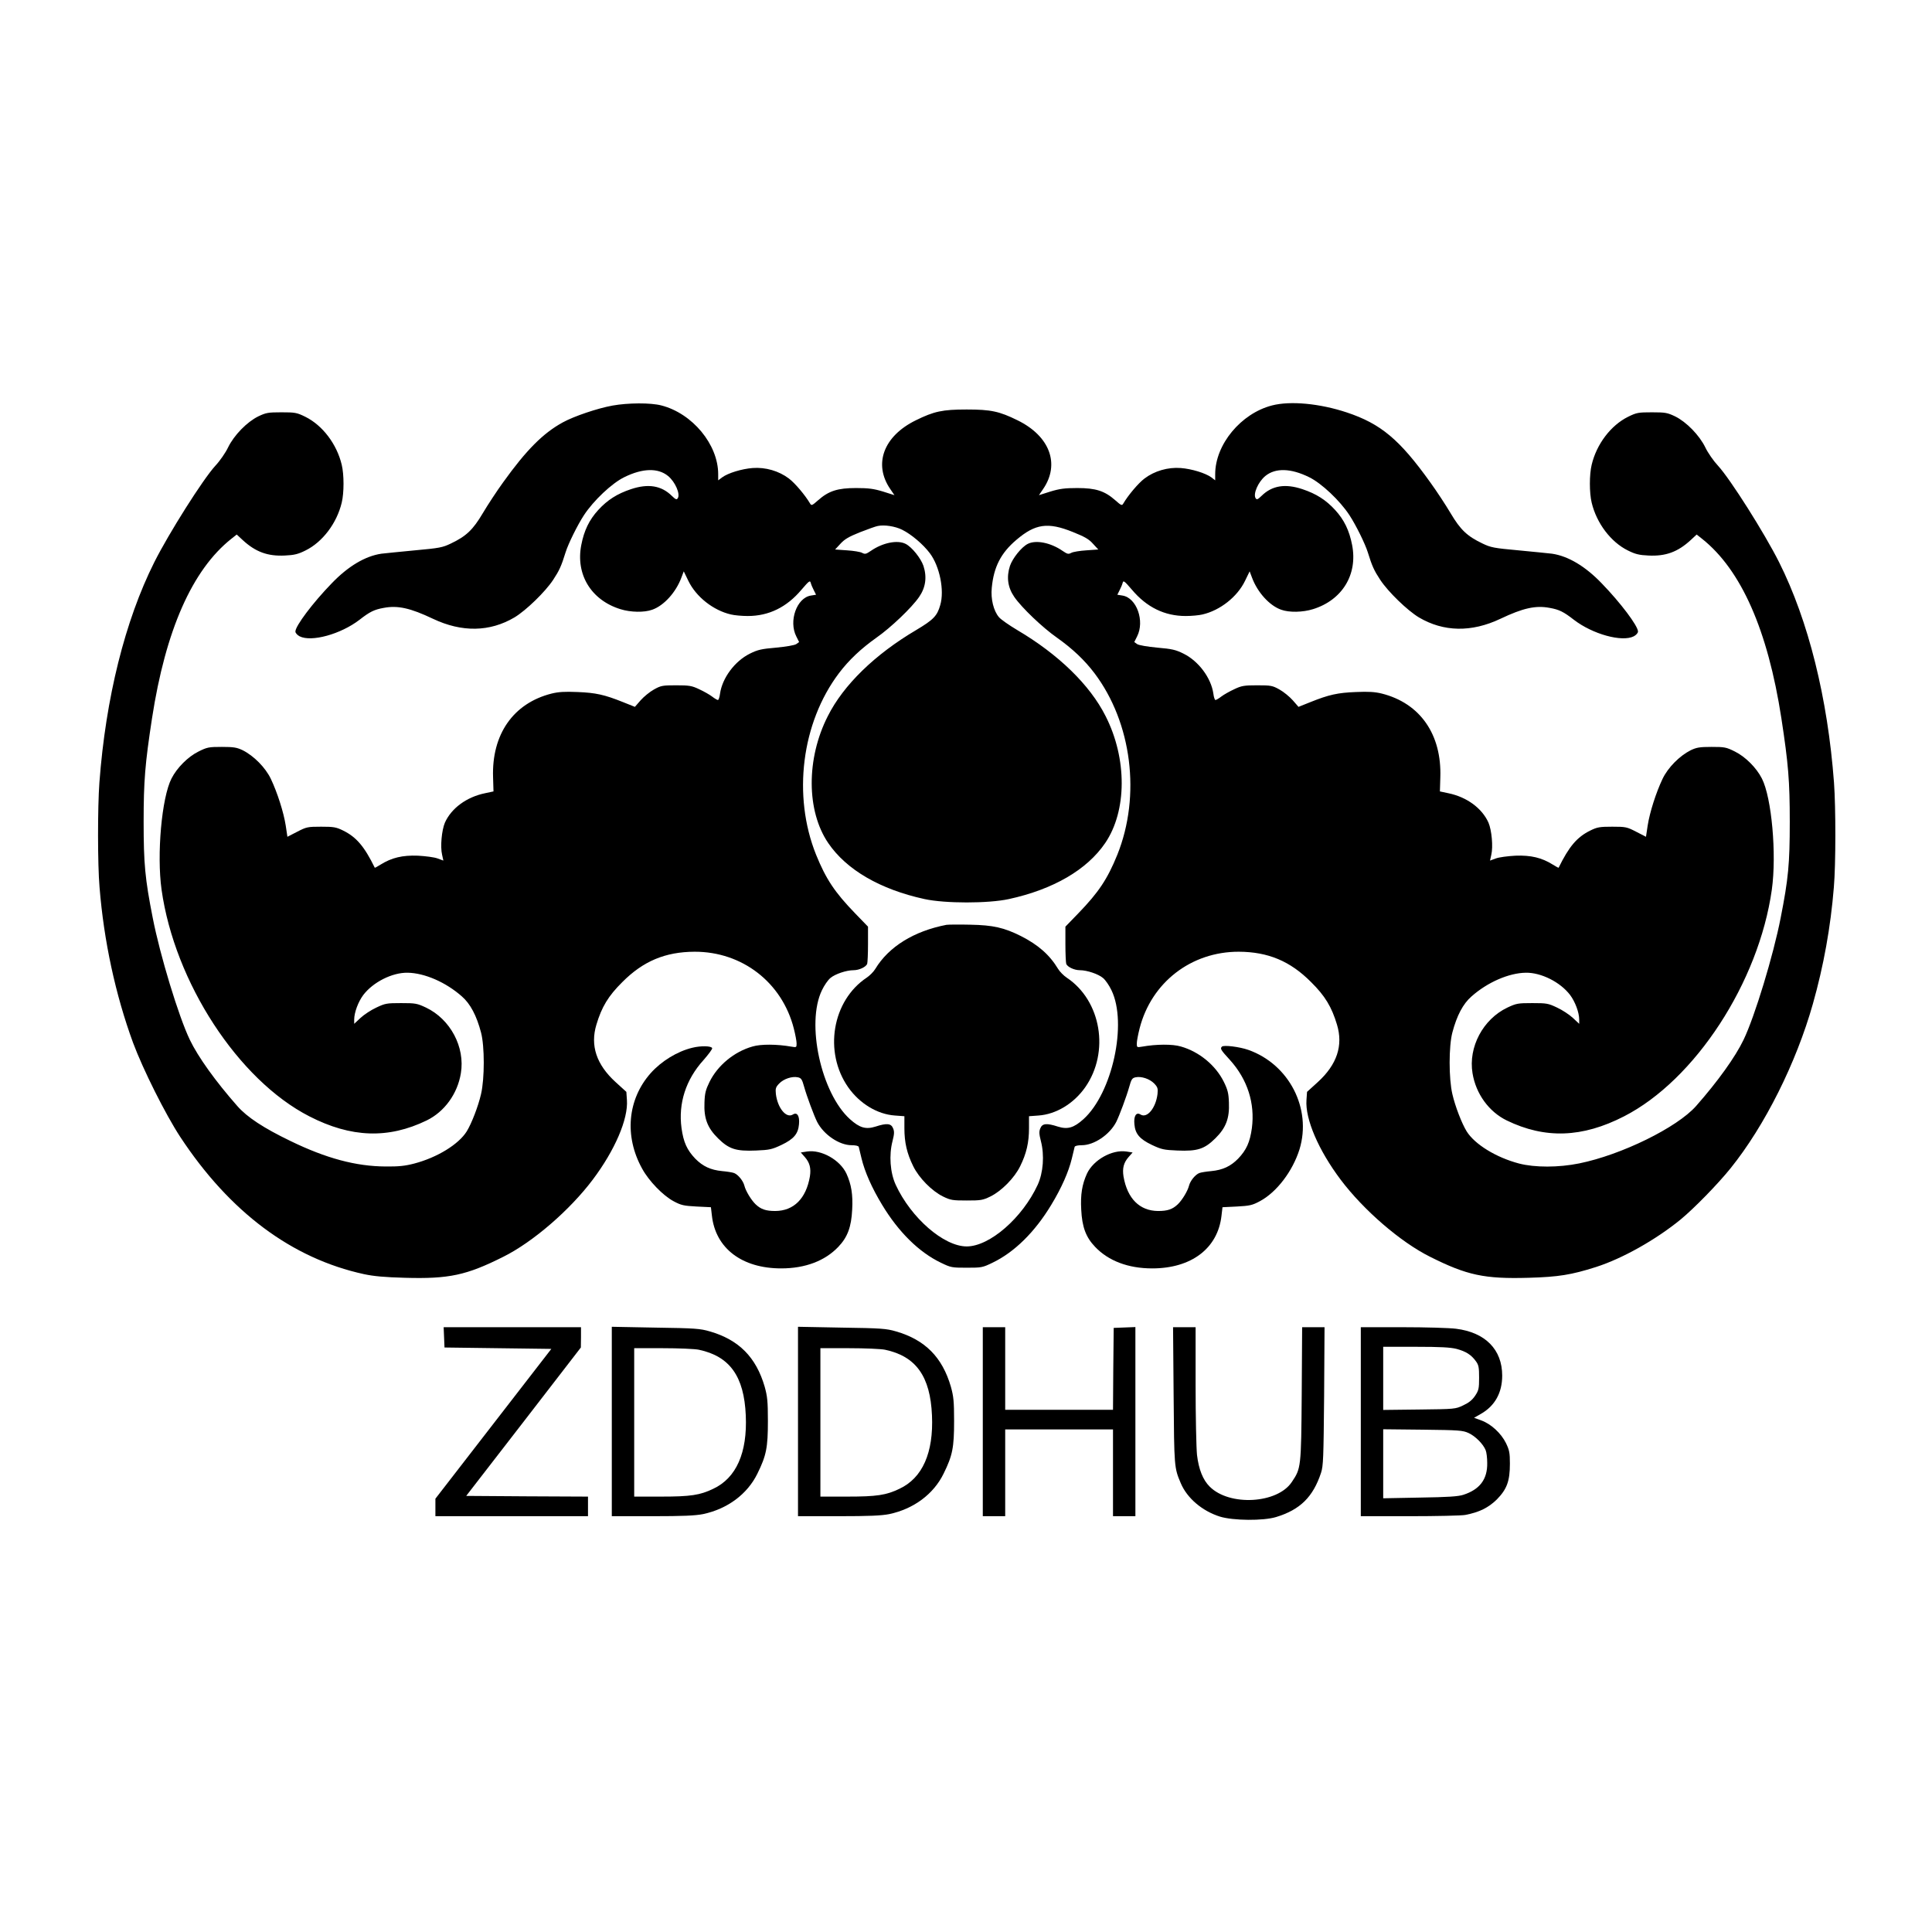 <?xml version="1.0" standalone="no"?>
<!DOCTYPE svg PUBLIC "-//W3C//DTD SVG 20010904//EN"
 "http://www.w3.org/TR/2001/REC-SVG-20010904/DTD/svg10.dtd">
<svg version="1.0" xmlns="http://www.w3.org/2000/svg"
 width="1380pt" height="1380pt" viewBox="0 0 1380 1380"
 preserveAspectRatio="xMidYMid meet">
<g transform="translate(0,1380) scale(0.1,-0.1)"
fill="#000000" stroke="none">
<path d="M4375 10903 c-106 -19 -275 -76 -355 -120 -141 -77 -261 -198 -426
-428 -45 -62 -110 -161 -145 -220 -71 -120 -119 -165 -228 -217 -60 -29 -82
-33 -257 -49 -106 -10 -214 -21 -240 -24 -115 -17 -237 -89 -355 -212 -134
-138 -259 -304 -259 -344 0 -10 13 -25 30 -34 84 -43 294 15 428 118 73 57
105 73 173 85 100 19 190 -1 352 -78 207 -98 406 -94 582 10 83 50 220 183
276 268 44 67 58 97 89 197 19 61 84 193 131 265 68 104 200 229 289 272 130
64 240 67 312 8 51 -42 89 -129 69 -159 -8 -12 -15 -9 -42 17 -75 74 -169 89
-292 48 -99 -33 -168 -77 -234 -149 -64 -70 -101 -146 -121 -250 -41 -210 70
-393 279 -458 73 -23 171 -25 228 -4 83 29 169 124 208 229 l17 45 33 -68 c55
-114 178 -211 304 -240 24 -6 78 -11 120 -11 150 0 278 62 384 188 54 63 61
68 66 49 3 -12 13 -36 22 -53 l16 -32 -37 -6 c-101 -16 -160 -182 -104 -292
l20 -40 -21 -15 c-13 -8 -71 -18 -144 -25 -104 -9 -131 -15 -187 -43 -107 -53
-197 -173 -213 -286 -3 -25 -10 -45 -15 -45 -5 0 -24 11 -42 25 -17 13 -59 37
-92 52 -52 25 -71 28 -164 28 -98 0 -109 -2 -159 -30 -29 -16 -72 -51 -95 -77
l-41 -47 -85 34 c-132 53 -195 67 -325 72 -92 4 -136 1 -185 -11 -274 -69
-429 -292 -418 -600 l3 -99 -61 -13 c-131 -27 -240 -107 -286 -210 -23 -54
-34 -172 -20 -230 l9 -41 -41 15 c-23 9 -86 17 -141 20 -110 4 -187 -14 -267
-64 -22 -14 -41 -24 -41 -22 -74 151 -131 219 -227 266 -49 24 -67 27 -156 27
-97 0 -105 -2 -171 -36 l-70 -36 -12 80 c-15 96 -60 236 -106 333 -39 82 -122
165 -201 205 -42 20 -64 24 -149 24 -93 0 -105 -2 -167 -33 -75 -37 -154 -116
-193 -193 -70 -137 -106 -541 -71 -793 93 -662 548 -1360 1056 -1620 298 -153
564 -162 838 -29 127 62 220 190 244 337 31 187 -75 386 -249 469 -64 30 -75
32 -178 32 -103 0 -114 -2 -177 -32 -37 -17 -87 -50 -112 -73 l-46 -43 0 30
c0 51 29 128 65 176 70 92 207 161 317 159 121 -2 273 -68 387 -169 61 -53
105 -137 137 -258 26 -98 26 -329 0 -440 -20 -87 -67 -209 -102 -266 -58 -93
-211 -187 -375 -230 -65 -17 -111 -22 -204 -21 -212 1 -425 58 -680 182 -191
92 -310 170 -380 250 -155 176 -280 350 -339 473 -80 166 -213 604 -265 871
-55 279 -65 387 -65 686 0 291 10 414 60 740 97 629 287 1060 567 1282 l38 30
42 -39 c93 -86 180 -117 302 -111 67 3 95 10 147 36 122 60 224 195 259 342
17 70 17 200 0 270 -35 148 -137 282 -260 343 -61 30 -73 32 -171 32 -96 0
-110 -3 -165 -29 -81 -40 -173 -134 -216 -222 -18 -38 -59 -97 -91 -131 -88
-96 -331 -480 -436 -689 -209 -417 -347 -970 -392 -1574 -13 -176 -13 -585 1
-747 31 -386 114 -768 239 -1110 71 -191 231 -511 337 -673 354 -538 798 -869
1313 -981 70 -15 147 -22 292 -26 315 -9 440 18 703 150 211 105 475 333 639
551 158 210 254 433 244 569 l-4 58 -77 70 c-137 125 -182 261 -137 410 38
127 85 205 185 304 149 150 307 216 516 217 340 1 625 -219 709 -548 11 -43
20 -91 20 -107 0 -29 -1 -29 -37 -23 -101 18 -219 19 -278 1 -131 -37 -249
-135 -307 -253 -27 -55 -34 -81 -36 -147 -5 -113 21 -181 97 -256 78 -77 128
-93 271 -87 97 4 114 8 182 40 88 42 119 79 125 147 6 60 -13 90 -44 70 -47
-29 -109 47 -121 147 -4 39 -1 49 24 75 32 33 92 53 133 44 24 -5 30 -14 45
-68 19 -68 70 -205 93 -251 47 -91 158 -166 246 -166 30 0 49 -5 51 -12 2 -7
11 -44 20 -83 23 -95 73 -209 147 -331 117 -194 263 -338 419 -413 72 -35 79
-36 185 -36 106 0 113 1 185 36 156 75 302 219 419 413 74 122 124 236 147
331 9 39 18 76 20 83 2 7 21 12 51 12 88 0 199 75 246 166 23 46 74 183 93
251 15 54 21 63 45 68 41 9 101 -11 133 -44 25 -26 28 -36 24 -75 -12 -100
-74 -176 -121 -147 -31 20 -50 -10 -44 -70 6 -68 37 -105 125 -147 68 -32 85
-36 182 -40 143 -6 193 10 271 87 76 75 102 143 97 256 -2 66 -9 92 -36 147
-58 118 -176 216 -307 253 -59 18 -177 17 -277 -1 -37 -6 -38 -6 -38 23 0 16
9 64 20 107 84 329 369 549 709 548 209 -1 367 -67 516 -217 100 -99 147 -177
185 -304 45 -149 0 -285 -137 -410 l-77 -70 -4 -58 c-10 -136 86 -359 244
-569 164 -218 428 -446 639 -551 263 -132 388 -159 703 -150 214 6 306 21 482
77 190 61 426 194 604 339 97 80 267 254 357 366 245 304 469 753 588 1174 77
272 127 549 150 834 14 162 14 571 1 747 -45 604 -183 1157 -392 1574 -105
209 -348 593 -436 689 -32 34 -73 93 -91 131 -43 88 -135 182 -216 222 -55 26
-69 29 -165 29 -98 0 -110 -2 -171 -32 -123 -61 -225 -195 -260 -343 -17 -70
-17 -200 0 -270 35 -147 137 -282 259 -342 52 -26 80 -33 147 -36 122 -6 209
25 302 111 l42 39 38 -30 c280 -222 470 -653 567 -1282 50 -326 60 -449 60
-740 0 -299 -10 -407 -65 -686 -52 -267 -185 -705 -265 -871 -59 -123 -184
-297 -339 -473 -136 -154 -534 -349 -835 -410 -148 -30 -316 -30 -429 -1 -164
43 -317 137 -375 230 -35 57 -82 179 -102 266 -26 111 -26 342 0 440 32 121
76 205 137 258 114 101 266 167 387 169 110 2 247 -67 317 -159 36 -48 65
-125 65 -176 l0 -30 -46 43 c-25 23 -75 56 -112 73 -63 30 -74 32 -177 32
-103 0 -114 -2 -178 -32 -174 -83 -280 -282 -249 -469 24 -147 117 -275 244
-337 274 -133 540 -124 838 29 508 260 963 958 1056 1620 35 252 -1 656 -71
793 -39 77 -118 156 -193 193 -62 31 -74 33 -167 33 -85 0 -107 -4 -149 -24
-79 -40 -162 -123 -201 -205 -46 -97 -91 -237 -106 -333 l-12 -80 -70 36 c-66
34 -74 36 -171 36 -89 0 -107 -3 -156 -27 -96 -47 -153 -115 -227 -266 0 -2
-19 8 -41 22 -80 50 -157 68 -267 64 -55 -3 -118 -11 -141 -20 l-41 -15 9 41
c14 58 3 176 -20 230 -46 103 -155 183 -286 210 l-61 13 3 99 c11 308 -144
531 -418 600 -49 12 -93 15 -185 11 -130 -5 -193 -19 -325 -72 l-85 -34 -41
47 c-23 26 -66 61 -95 77 -50 28 -61 30 -159 30 -93 0 -112 -3 -164 -28 -33
-15 -75 -39 -92 -52 -18 -14 -37 -25 -42 -25 -5 0 -12 20 -15 45 -16 113 -106
233 -213 286 -56 28 -83 34 -187 43 -73 7 -131 17 -144 25 l-21 15 20 40 c56
110 -3 276 -104 292 l-37 6 16 32 c9 17 19 41 22 53 5 19 12 14 66 -49 106
-126 234 -188 384 -188 42 0 96 5 120 11 126 29 249 126 304 240 l33 68 17
-45 c39 -105 125 -200 208 -229 57 -21 155 -19 228 4 209 65 320 248 279 458
-20 104 -57 180 -121 250 -66 72 -135 116 -234 149 -123 41 -217 26 -292 -48
-27 -26 -34 -29 -42 -17 -20 30 18 117 69 159 72 59 182 56 312 -8 89 -43 221
-168 289 -272 47 -72 112 -204 131 -265 31 -100 45 -130 89 -197 56 -85 193
-218 276 -268 176 -104 375 -108 582 -10 162 77 252 97 352 78 68 -12 100 -28
173 -85 134 -103 344 -161 428 -118 17 9 30 24 30 34 0 40 -125 206 -259 344
-118 123 -240 195 -355 212 -26 3 -134 14 -240 24 -175 16 -197 20 -257 49
-109 52 -157 97 -228 217 -35 59 -100 158 -145 220 -219 306 -353 418 -596
499 -193 64 -403 84 -534 50 -222 -57 -406 -279 -406 -491 l0 -44 -27 21 c-43
31 -141 61 -219 67 -92 7 -188 -21 -259 -75 -44 -33 -117 -120 -151 -178 -10
-17 -14 -16 -58 23 -76 67 -140 87 -271 87 -89 0 -126 -5 -192 -25 l-82 -26
30 44 c122 178 48 378 -183 491 -130 64 -190 77 -363 77 -173 0 -233 -13 -363
-77 -231 -113 -305 -313 -183 -491 l30 -44 -82 26 c-66 20 -103 25 -192 25
-131 0 -195 -20 -271 -87 -44 -39 -48 -40 -58 -23 -34 58 -107 145 -151 178
-71 54 -167 82 -259 75 -78 -6 -176 -36 -218 -67 l-28 -21 0 44 c0 212 -184
434 -406 491 -76 20 -238 19 -349 -1z m2069 -887 c65 -32 150 -104 198 -168
70 -93 105 -266 74 -370 -22 -78 -49 -105 -173 -179 -293 -173 -518 -391 -630
-614 -155 -304 -153 -678 3 -907 130 -191 371 -331 688 -400 147 -32 455 -32
602 0 317 69 558 209 688 400 156 229 158 603 3 907 -112 223 -337 441 -630
614 -59 35 -119 77 -132 93 -38 45 -59 129 -51 209 14 149 65 249 176 343 135
115 225 128 403 56 85 -34 115 -51 144 -84 l38 -41 -85 -6 c-47 -3 -96 -11
-108 -18 -21 -11 -28 -9 -62 14 -85 59 -191 80 -249 50 -45 -23 -108 -102
-127 -157 -26 -80 -16 -154 31 -222 53 -77 202 -219 305 -291 110 -78 197
-160 268 -254 267 -354 332 -875 163 -1296 -71 -175 -134 -269 -279 -419 l-92
-95 0 -124 c0 -69 3 -133 6 -142 9 -22 57 -45 97 -45 51 0 132 -27 166 -56 17
-14 44 -53 60 -87 115 -237 6 -735 -200 -921 -69 -62 -113 -75 -183 -53 -80
26 -111 23 -125 -12 -10 -23 -9 -41 4 -92 26 -100 17 -225 -23 -312 -109 -236
-343 -440 -507 -440 -164 0 -398 204 -507 440 -40 87 -49 212 -23 312 13 51
14 69 4 92 -14 35 -45 38 -125 12 -70 -22 -114 -9 -183 53 -206 186 -315 684
-200 921 16 34 43 73 60 87 34 29 115 56 166 56 40 0 88 23 97 45 3 9 6 73 6
142 l0 124 -92 95 c-145 150 -208 244 -279 419 -169 421 -104 942 163 1296 71
94 158 176 268 254 103 72 252 214 305 291 47 68 57 142 31 222 -19 55 -82
134 -127 157 -58 30 -164 9 -249 -50 -34 -23 -41 -25 -62 -14 -12 7 -61 15
-108 18 l-85 6 38 41 c29 32 59 50 139 82 57 22 114 43 128 45 47 10 124 -2
174 -27z"/>
<path d="M6760 7194 c-232 -45 -412 -156 -508 -315 -12 -20 -40 -48 -61 -62
-247 -164 -309 -532 -132 -784 82 -116 207 -192 333 -201 l68 -5 0 -86 c0
-101 18 -180 63 -271 41 -84 133 -177 212 -216 55 -27 69 -29 170 -29 101 0
115 2 170 29 79 39 171 132 212 216 45 91 63 170 63 271 l0 86 68 5 c126 9
251 85 333 201 177 252 115 620 -132 784 -21 14 -49 42 -61 62 -61 101 -142
172 -266 235 -120 60 -198 78 -362 81 -80 2 -156 1 -170 -1z"/>
<path d="M4945 6316 c-108 -26 -221 -96 -297 -181 -166 -187 -190 -451 -61
-683 48 -88 149 -192 224 -232 54 -29 72 -33 164 -38 l103 -5 7 -60 c26 -234
215 -377 495 -377 172 0 313 54 408 154 66 69 93 142 99 266 6 107 -6 180 -41
257 -46 98 -179 173 -281 158 l-45 -7 29 -33 c35 -40 45 -80 36 -138 -27 -158
-115 -246 -247 -247 -68 0 -103 12 -141 48 -32 31 -71 96 -80 133 -9 35 -44
78 -73 90 -13 5 -52 11 -86 14 -82 8 -138 34 -192 89 -59 62 -84 117 -98 218
-24 177 31 347 157 486 36 41 64 79 62 85 -5 17 -82 18 -142 3z"/>
<path d="M8728 6324 c-14 -14 -9 -23 58 -96 125 -139 179 -309 156 -486 -14
-101 -39 -156 -98 -218 -54 -55 -110 -81 -192 -89 -34 -3 -73 -9 -86 -14 -29
-12 -64 -55 -73 -90 -9 -37 -48 -102 -80 -133 -38 -36 -73 -48 -141 -48 -132
1 -220 89 -247 247 -9 58 1 98 36 138 l29 33 -45 7 c-102 15 -235 -60 -281
-158 -35 -77 -47 -150 -41 -257 6 -124 33 -197 99 -266 95 -100 236 -154 408
-154 280 0 469 143 495 377 l7 60 103 5 c92 5 110 9 164 38 120 64 234 214
283 370 89 291 -74 608 -366 711 -63 22 -176 36 -188 23z"/>
<path d="M3172 4248 l3 -73 381 -5 382 -5 -414 -535 -414 -535 0 -62 0 -63
545 0 545 0 0 70 0 70 -435 2 -435 3 410 530 409 530 1 73 0 72 -490 0 -491 0
3 -72z"/>
<path d="M4370 3646 l0 -676 289 0 c221 0 307 4 363 15 174 37 316 142 388
289 64 130 75 186 75 376 0 142 -4 176 -23 245 -61 210 -184 335 -392 395 -68
20 -106 23 -387 27 l-313 6 0 -677z m622 513 c221 -47 323 -190 335 -469 12
-267 -68 -447 -232 -524 -95 -46 -163 -56 -372 -56 l-193 0 0 530 0 530 205 0
c114 0 227 -5 257 -11z"/>
<path d="M5700 3646 l0 -676 289 0 c221 0 307 4 363 15 174 37 316 142 388
289 64 130 75 186 75 376 0 142 -4 176 -23 245 -61 210 -184 335 -392 395 -68
20 -106 23 -387 27 l-313 6 0 -677z m622 513 c221 -47 323 -190 335 -469 12
-267 -68 -447 -232 -524 -95 -46 -163 -56 -372 -56 l-193 0 0 530 0 530 205 0
c114 0 227 -5 257 -11z"/>
<path d="M7020 3645 l0 -675 80 0 80 0 0 310 0 310 385 0 385 0 0 -310 0 -310
80 0 80 0 0 675 0 676 -77 -3 -78 -3 -3 -292 -2 -293 -385 0 -385 0 0 295 0
295 -80 0 -80 0 0 -675z"/>
<path d="M8383 3833 c4 -511 4 -517 51 -627 45 -107 153 -199 280 -239 95 -29
309 -31 401 -3 171 52 264 143 321 316 16 49 18 104 22 548 l3 492 -80 0 -80
0 -3 -477 c-4 -528 -5 -531 -71 -629 -103 -155 -445 -174 -586 -33 -49 48 -79
125 -91 227 -5 48 -10 273 -10 500 l0 412 -81 0 -80 0 4 -487z"/>
<path d="M9720 3645 l0 -675 349 0 c191 0 370 4 397 9 100 19 166 52 225 110
72 73 94 131 94 256 0 78 -4 97 -28 147 -35 71 -107 137 -176 162 l-52 19 49
28 c100 57 152 151 152 273 0 187 -121 309 -330 335 -46 6 -218 11 -382 11
l-298 0 0 -675z m684 520 c67 -18 105 -42 138 -88 20 -27 23 -44 23 -118 0
-77 -3 -90 -28 -128 -21 -31 -44 -50 -85 -69 -56 -27 -60 -27 -314 -30 l-258
-3 0 225 0 226 233 0 c176 0 247 -4 291 -15z m86 -601 c48 -22 105 -79 122
-123 6 -14 11 -55 11 -91 2 -116 -53 -189 -170 -227 -36 -12 -110 -17 -310
-20 l-263 -5 0 247 0 246 283 -3 c261 -3 285 -5 327 -24z"/>
</g>
</svg>
